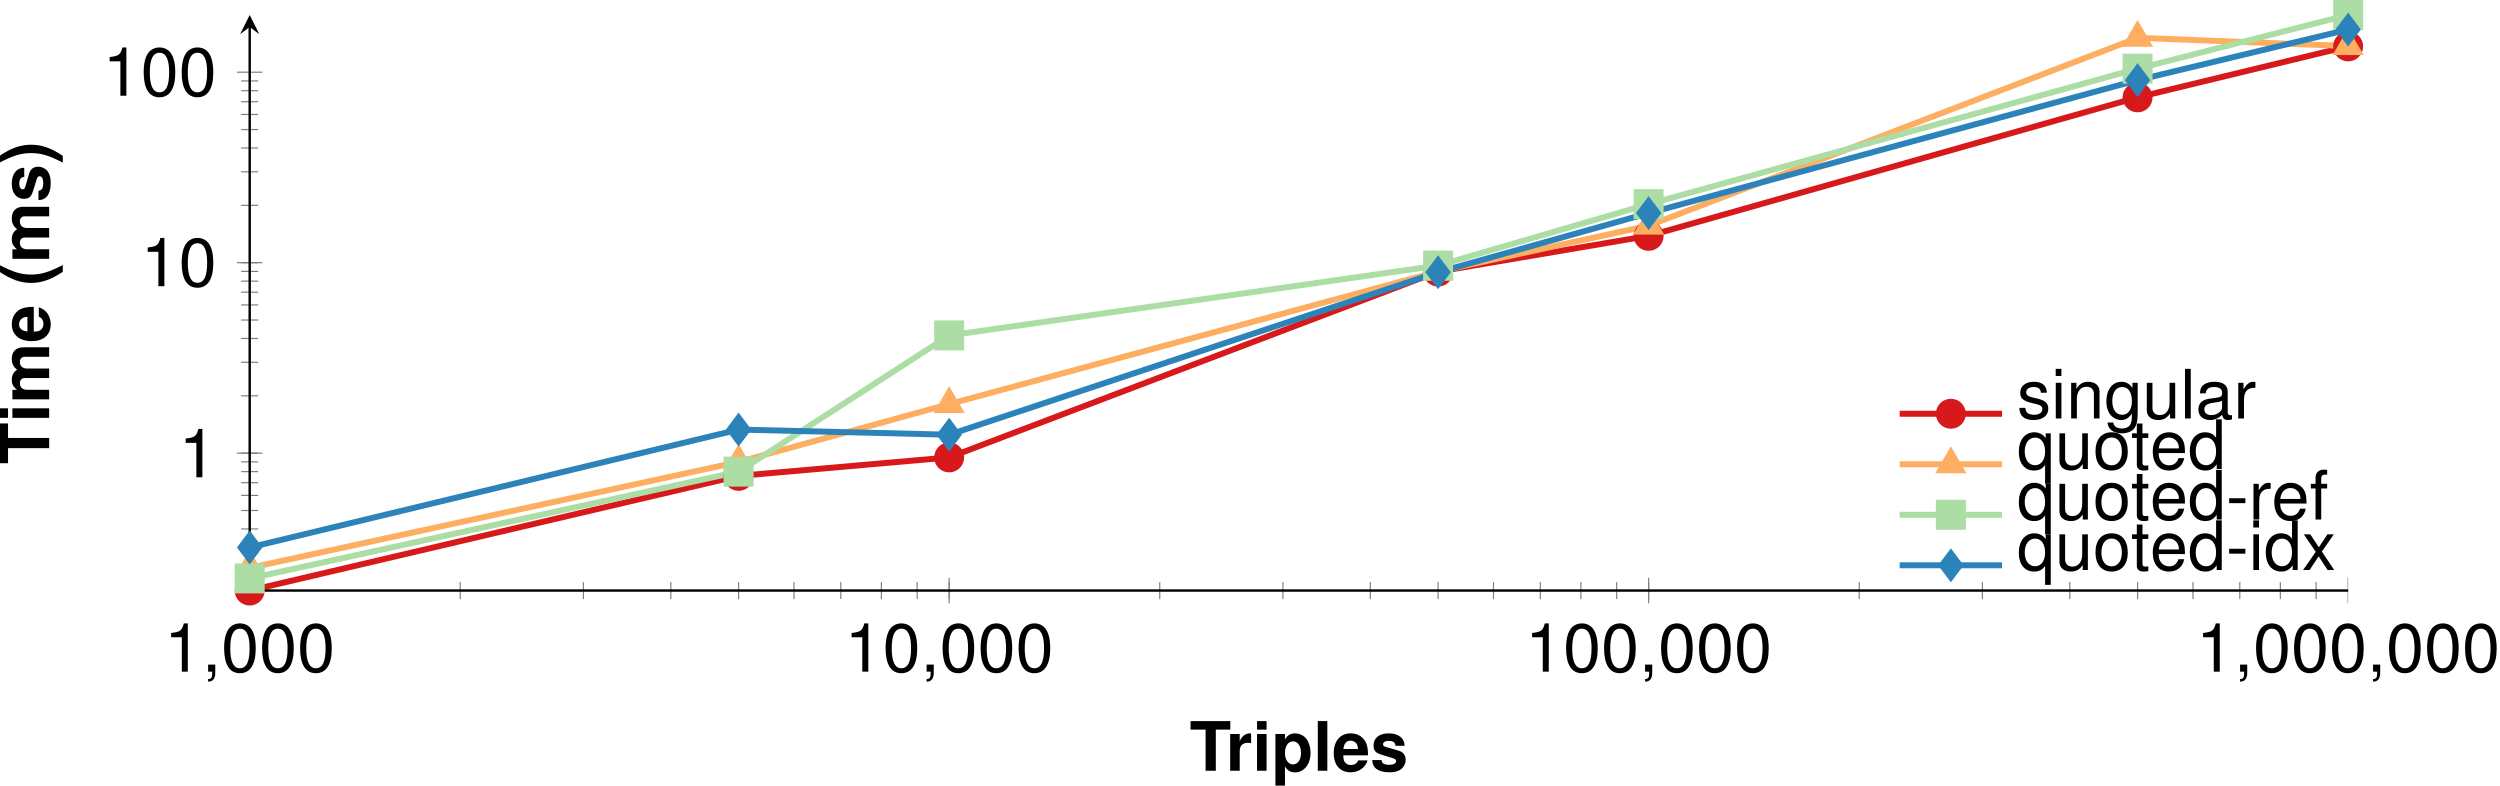 <?xml version='1.0' encoding='UTF-8'?>
<!-- This file was generated by dvisvgm 2.11.1 -->
<svg version='1.1' xmlns='http://www.w3.org/2000/svg' xmlns:xlink='http://www.w3.org/1999/xlink' width='415.425pt' height='130.536pt' viewBox='3.274 -133.619 415.425 130.536'>
<defs>
<clipPath id='clip1'>
<path d='M44.765 106.098H393.464V-272.718H44.765'/>
</clipPath>
<clipPath id='clip2'>
<path d='M-96.7-35.488V-131.129H534.929V-35.488'/>
</clipPath>
<path id='g1-40' d='M2.297-8.249C.996-6.291 .453-4.73 .453-2.998C.453-1.256 .996 .306 2.297 2.263H3.428C2.229-.068 1.844-1.335 1.844-2.998C1.844-4.65 2.229-5.94 3.428-8.249H2.297Z'/>
<path id='g1-41' d='M1.38 2.263C2.682 .306 3.225-1.256 3.225-2.987C3.225-4.73 2.682-6.291 1.38-8.249H.249C1.448-5.918 1.833-4.65 1.833-2.987C1.833-1.335 1.448-.045 .249 2.263H1.38Z'/>
<path id='g1-84' d='M4.356-6.834H6.766V-8.249H.158V-6.834H2.659V0H4.356V-6.834Z'/>
<path id='g1-101' d='M5.929-2.557C5.94-2.693 5.94-2.75 5.94-2.829C5.94-3.44 5.85-4.005 5.703-4.435C5.295-5.544 4.311-6.212 3.078-6.212C1.324-6.212 .249-4.945 .249-2.897C.249-.939 1.313 .26 3.044 .26C4.413 .26 5.522-.52 5.872-1.72H4.311C4.119-1.233 3.677-.95 3.1-.95C2.648-.95 2.286-1.143 2.059-1.482C1.912-1.709 1.856-1.98 1.833-2.557H5.929ZM1.856-3.609C1.957-4.537 2.354-5.001 3.055-5.001C3.451-5.001 3.813-4.809 4.039-4.492C4.187-4.266 4.254-4.028 4.288-3.609H1.856Z'/>
<path id='g1-105' d='M2.342-6.11H.758V0H2.342V-6.11ZM2.342-8.249H.758V-6.834H2.342V-8.249Z'/>
<path id='g1-108' d='M2.342-8.249H.758V0H2.342V-8.249Z'/>
<path id='g1-109' d='M.679-6.11V0H2.263V-3.666C2.263-4.413 2.67-4.865 3.349-4.865C3.881-4.865 4.209-4.56 4.209-4.073V0H5.793V-3.666C5.793-4.413 6.201-4.865 6.879-4.865C7.411-4.865 7.739-4.56 7.739-4.073V0H9.324V-4.322C9.324-5.51 8.599-6.212 7.377-6.212C6.608-6.212 6.065-5.94 5.59-5.307C5.295-5.884 4.684-6.212 3.926-6.212C3.225-6.212 2.772-5.974 2.252-5.352V-6.11H.679Z'/>
<path id='g1-112' d='M2.24-6.11H.656V2.467H2.24V-.724C2.625-.045 3.168 .272 3.938 .272C5.409 .272 6.495-1.109 6.495-2.965C6.495-3.824 6.246-4.684 5.839-5.25C5.431-5.827 4.673-6.212 3.938-6.212C3.168-6.212 2.625-5.884 2.24-5.205V-6.11ZM3.576-4.888C4.379-4.888 4.911-4.107 4.911-2.942C4.911-1.833 4.356-1.052 3.576-1.052C2.783-1.052 2.24-1.822 2.24-2.965S2.783-4.888 3.576-4.888Z'/>
<path id='g1-114' d='M.713-6.11V0H2.297V-3.247C2.297-4.175 2.761-4.639 3.689-4.639C3.858-4.639 3.972-4.628 4.187-4.594V-6.201C4.096-6.212 4.039-6.212 3.994-6.212C3.27-6.212 2.636-5.737 2.297-4.911V-6.11H.713Z'/>
<path id='g1-115' d='M5.714-4.141C5.691-5.431 4.696-6.212 3.055-6.212C1.505-6.212 .543-5.431 .543-4.175C.543-3.768 .668-3.417 .883-3.179C1.098-2.965 1.29-2.863 1.878-2.67L3.768-2.082C4.164-1.957 4.3-1.833 4.3-1.584C4.3-1.211 3.858-.984 3.123-.984C2.716-.984 2.387-1.064 2.184-1.199C2.014-1.324 1.946-1.448 1.878-1.776H.328C.373-.441 1.358 .26 3.213 .26C4.062 .26 4.707 .079 5.16-.283S5.884-1.211 5.884-1.81C5.884-2.602 5.488-3.112 4.684-3.349L2.682-3.926C2.24-4.062 2.127-4.153 2.127-4.402C2.127-4.741 2.489-4.967 3.044-4.967C3.802-4.967 4.175-4.696 4.187-4.141H5.714Z'/>
<path id='g3-44' d='M.984-1.177V0H1.663V.204C1.663 .984 1.516 1.211 .984 1.233V1.663C1.776 1.663 2.172 1.154 2.172 .181V-1.177H.984Z'/>
<path id='g3-45' d='M3.213-3.53H.52V-2.716H3.213V-3.53Z'/>
<path id='g3-48' d='M3.112-8.022C2.365-8.022 1.686-7.694 1.267-7.14C.747-6.438 .487-5.363 .487-3.881C.487-1.177 1.392 .26 3.112 .26C4.809 .26 5.737-1.177 5.737-3.813C5.737-5.375 5.488-6.416 4.956-7.14C4.537-7.705 3.87-8.022 3.112-8.022ZM3.112-7.14C4.187-7.14 4.718-6.053 4.718-3.904C4.718-1.629 4.198-.566 3.089-.566C2.037-.566 1.505-1.675 1.505-3.87S2.037-7.14 3.112-7.14Z'/>
<path id='g3-49' d='M2.931-5.714V0H3.926V-8.022H3.27C2.919-6.789 2.693-6.619 1.154-6.427V-5.714H2.931Z'/>
<path id='g3-97' d='M6.053-.554C5.952-.532 5.906-.532 5.85-.532C5.522-.532 5.341-.702 5.341-.996V-4.481C5.341-5.533 4.571-6.099 3.112-6.099C2.252-6.099 1.539-5.85 1.143-5.409C.871-5.103 .758-4.764 .735-4.175H1.686C1.765-4.899 2.195-5.228 3.078-5.228C3.926-5.228 4.402-4.911 4.402-4.345V-4.096C4.402-3.7 4.164-3.53 3.417-3.44C2.082-3.27 1.878-3.225 1.516-3.078C.826-2.795 .475-2.263 .475-1.494C.475-.419 1.222 .26 2.421 .26C3.168 .26 3.768 0 4.435-.611C4.503-.011 4.798 .26 5.409 .26C5.601 .26 5.748 .238 6.053 .158V-.554ZM4.402-1.867C4.402-1.55 4.311-1.358 4.028-1.098C3.643-.747 3.179-.566 2.625-.566C1.89-.566 1.46-.917 1.46-1.516C1.46-2.139 1.878-2.455 2.885-2.602C3.881-2.738 4.085-2.783 4.402-2.931V-1.867Z'/>
<path id='g3-100' d='M5.601-8.249H4.662V-5.182C4.266-5.782 3.632-6.099 2.84-6.099C1.301-6.099 .294-4.865 .294-2.976C.294-.973 1.279 .26 2.874 .26C3.689 .26 4.254-.045 4.764-.781V0H5.601V-8.249ZM2.998-5.216C4.017-5.216 4.662-4.311 4.662-2.897C4.662-1.528 4.005-.622 3.01-.622C1.969-.622 1.279-1.539 1.279-2.919S1.969-5.216 2.998-5.216Z'/>
<path id='g3-101' d='M5.805-2.648C5.805-3.553 5.737-4.096 5.567-4.537C5.182-5.51 4.277-6.099 3.168-6.099C1.516-6.099 .453-4.831 .453-2.885S1.482 .26 3.146 .26C4.503 .26 5.442-.509 5.68-1.799H4.73C4.469-1.018 3.938-.611 3.179-.611C2.58-.611 2.071-.883 1.754-1.38C1.528-1.72 1.448-2.059 1.437-2.648H5.805ZM1.46-3.417C1.539-4.515 2.206-5.228 3.157-5.228C4.085-5.228 4.798-4.458 4.798-3.485C4.798-3.462 4.798-3.44 4.786-3.417H1.46Z'/>
<path id='g3-102' d='M2.919-5.929H1.935V-6.857C1.935-7.253 2.161-7.457 2.591-7.457C2.67-7.457 2.704-7.457 2.919-7.445V-8.226C2.704-8.271 2.58-8.283 2.387-8.283C1.516-8.283 .996-7.785 .996-6.936V-5.929H.204V-5.16H.996V0H1.935V-5.16H2.919V-5.929Z'/>
<path id='g3-103' d='M4.662-5.929V-5.069C4.187-5.771 3.609-6.099 2.851-6.099C1.346-6.099 .328-4.786 .328-2.863C.328-1.89 .588-1.098 1.075-.532C1.516-.034 2.15 .26 2.772 .26C3.519 .26 4.039-.057 4.571-.803V-.498C4.571 .306 4.469 .792 4.232 1.12C3.983 1.471 3.496 1.675 2.919 1.675C2.489 1.675 2.105 1.561 1.844 1.358C1.629 1.188 1.539 1.03 1.482 .679H.52C.622 1.799 1.494 2.467 2.885 2.467C3.768 2.467 4.526 2.184 4.911 1.709C5.363 1.165 5.533 .419 5.533-.973V-5.929H4.662ZM2.953-5.228C3.972-5.228 4.571-4.368 4.571-2.885C4.571-1.471 3.96-.611 2.965-.611C1.935-.611 1.313-1.482 1.313-2.919C1.313-4.345 1.946-5.228 2.953-5.228Z'/>
<path id='g3-105' d='M1.697-5.929H.758V0H1.697V-5.929ZM1.697-8.249H.747V-7.061H1.697V-8.249Z'/>
<path id='g3-108' d='M1.72-8.249H.769V0H1.72V-8.249Z'/>
<path id='g3-110' d='M.792-5.929V0H1.743V-3.27C1.743-4.481 2.376-5.273 3.349-5.273C4.096-5.273 4.571-4.82 4.571-4.107V0H5.51V-4.481C5.51-5.465 4.775-6.099 3.632-6.099C2.75-6.099 2.184-5.759 1.663-4.933V-5.929H.792Z'/>
<path id='g3-111' d='M3.078-6.099C1.414-6.099 .407-4.911 .407-2.919S1.403 .26 3.089 .26C4.752 .26 5.771-.928 5.771-2.874C5.771-4.922 4.786-6.099 3.078-6.099ZM3.089-5.228C4.153-5.228 4.786-4.356 4.786-2.885C4.786-1.494 4.13-.611 3.089-.611C2.037-.611 1.392-1.482 1.392-2.919C1.392-4.345 2.037-5.228 3.089-5.228Z'/>
<path id='g3-113' d='M5.601 2.467V-5.929H4.764V-5.137C4.322-5.759 3.655-6.099 2.874-6.099C1.313-6.099 .294-4.82 .294-2.851C.294-.928 1.267 .26 2.829 .26C3.655 .26 4.22-.034 4.662-.679V2.467H5.601ZM3.01-5.216C4.017-5.216 4.662-4.311 4.662-2.885C4.662-1.528 4.005-.622 3.01-.622C1.969-.622 1.279-1.539 1.279-2.919C1.279-4.288 1.969-5.216 3.01-5.216Z'/>
<path id='g3-114' d='M.781-5.929V0H1.731V-3.078C1.731-3.926 1.946-4.481 2.399-4.809C2.693-5.024 2.976-5.092 3.632-5.103V-6.065C3.474-6.087 3.394-6.099 3.27-6.099C2.659-6.099 2.195-5.737 1.652-4.854V-5.929H.781Z'/>
<path id='g3-115' d='M4.956-4.277C4.945-5.442 4.175-6.099 2.806-6.099C1.426-6.099 .532-5.386 .532-4.288C.532-3.361 1.007-2.919 2.41-2.58L3.293-2.365C3.949-2.206 4.209-1.969 4.209-1.539C4.209-.984 3.655-.611 2.829-.611C2.32-.611 1.89-.758 1.652-1.007C1.505-1.177 1.437-1.346 1.38-1.765H.385C.43-.396 1.199 .26 2.75 .26C4.243 .26 5.194-.475 5.194-1.618C5.194-2.501 4.696-2.987 3.519-3.27L2.614-3.485C1.844-3.666 1.516-3.915 1.516-4.334C1.516-4.877 2.003-5.228 2.772-5.228C3.53-5.228 3.938-4.899 3.96-4.277H4.956Z'/>
<path id='g3-116' d='M2.874-5.929H1.901V-7.558H.962V-5.929H.158V-5.16H.962V-.679C.962-.079 1.369 .26 2.105 .26C2.331 .26 2.557 .238 2.874 .181V-.611C2.75-.577 2.602-.566 2.421-.566C2.014-.566 1.901-.679 1.901-1.098V-5.16H2.874V-5.929Z'/>
<path id='g3-117' d='M5.454 0V-5.929H4.515V-2.568C4.515-1.358 3.881-.566 2.897-.566C2.15-.566 1.675-1.018 1.675-1.731V-5.929H.735V-1.358C.735-.373 1.471 .26 2.625 .26C3.496 .26 4.051-.045 4.605-.826V0H5.454Z'/>
<path id='g3-120' d='M3.304-3.066L5.295-5.929H4.232L2.806-3.779L1.38-5.929H.306L2.286-3.021L.192 0H1.267L2.772-2.274L4.254 0H5.352L3.304-3.066Z'/>
</defs>
<g id='page1'>
<path d='M44.765-35.488L126.007-54.543L161-57.613L242.242-88.488L277.23-94.426L358.472-117.441L393.464-125.91' stroke='#d7191c' fill='none' stroke-width='.996' stroke-miterlimit='10'/>
<path d='M44.765-39.262L126.007-56.867L161-66.473L242.242-88.504L277.23-96.125L358.472-127.336L393.464-125.957' stroke='#fdae61' fill='none' stroke-width='.996' stroke-miterlimit='10'/>
<path d='M44.765-37.504L126.007-55.25L161-77.879L242.242-89.492L277.23-99.699L358.472-122.211L393.464-131.129' stroke='#abdda4' fill='none' stroke-width='.996' stroke-miterlimit='10'/>
<path d='M44.765-42.652L126.007-62.238L161-61.383L242.242-88.383L277.23-98.207L358.472-120.301L393.464-128.715' stroke='#2b83ba' fill='none' stroke-width='.996' stroke-miterlimit='10'/>
<path d='M44.765-34.07V-36.902M79.753-34.07V-36.902M100.222-34.07V-36.902M114.746-34.07V-36.902M126.007-34.07V-36.902M135.214-34.07V-36.902M142.992-34.07V-36.902M149.734-34.07V-36.902M155.679-34.07V-36.902M161-34.07V-36.902M195.988-34.07V-36.902M216.457-34.07V-36.902M230.976-34.07V-36.902M242.242-34.07V-36.902M251.445-34.07V-36.902M259.226-34.07V-36.902M265.968-34.07V-36.902M271.914-34.07V-36.902M277.23-34.07V-36.902M312.222-34.07V-36.902M332.687-34.07V-36.902M347.21-34.07V-36.902M358.476-34.07V-36.902M367.679-34.07V-36.902M375.46-34.07V-36.902M382.199-34.07V-36.902M388.144-34.07V-36.902' stroke='#808080' fill='none' stroke-width='.199' stroke-miterlimit='10' clip-path='url(#clip1)'/>
<path d='M44.765-33.363V-37.613M161-33.363V-37.613M277.23-33.363V-37.613M393.464-33.363V-37.613' stroke='#808080' fill='none' stroke-width='.199' stroke-miterlimit='10' clip-path='url(#clip1)'/>
<path d='M43.351-36.195H46.179M43.351-41.77H46.179M43.351-45.723H46.179M43.351-48.789H46.179M43.351-51.297H46.179M43.351-53.414H46.179M43.351-55.25H46.179M43.351-56.867H46.179M43.351-58.316H46.179M43.351-67.844H46.179M43.351-73.418H46.179M43.351-77.375H46.179M43.351-80.441H46.179M43.351-82.945H46.179M43.351-85.066H46.179M43.351-86.902H46.179M43.351-88.519H46.179M43.351-89.969H46.179M43.351-99.496H46.179M43.351-105.07H46.179M43.351-109.023H46.179M43.351-112.09H46.179M43.351-114.598H46.179M43.351-116.719H46.179M43.351-118.551H46.179M43.351-120.172H46.179' stroke='#808080' fill='none' stroke-width='.199' stroke-miterlimit='10' clip-path='url(#clip2)'/>
<path d='M42.644-58.316H46.886M42.644-89.969H46.886M42.644-121.621H46.886' stroke='#808080' fill='none' stroke-width='.199' stroke-miterlimit='10' clip-path='url(#clip2)'/>
<path d='M44.765-35.488H393.464' stroke='#000' fill='none' stroke-width='.399' stroke-miterlimit='10'/>
<path d='M44.765-35.488V-129.137' stroke='#000' fill='none' stroke-width='.399' stroke-miterlimit='10'/>
<path d='M44.766-131.128L43.172-127.941L44.766-129.136L46.359-127.941'/>
<g transform='matrix(1 0 0 1 289.728 71.797)'>
<use x='-259.17' y='-93.807' xlink:href='#g3-49'/>
<use x='-252.855' y='-93.807' xlink:href='#g3-44'/>
<use x='-249.698' y='-93.807' xlink:href='#g3-48'/>
<use x='-243.384' y='-93.807' xlink:href='#g3-48'/>
<use x='-237.069' y='-93.807' xlink:href='#g3-48'/>
</g>
<g transform='matrix(1 0 0 1 402.803 71.797)'>
<use x='-259.17' y='-93.807' xlink:href='#g3-49'/>
<use x='-252.855' y='-93.807' xlink:href='#g3-48'/>
<use x='-246.541' y='-93.807' xlink:href='#g3-44'/>
<use x='-243.384' y='-93.807' xlink:href='#g3-48'/>
<use x='-237.069' y='-93.807' xlink:href='#g3-48'/>
<use x='-230.754' y='-93.807' xlink:href='#g3-48'/>
</g>
<g transform='matrix(1 0 0 1 515.879 71.797)'>
<use x='-259.17' y='-93.807' xlink:href='#g3-49'/>
<use x='-252.855' y='-93.807' xlink:href='#g3-48'/>
<use x='-246.541' y='-93.807' xlink:href='#g3-48'/>
<use x='-240.226' y='-93.807' xlink:href='#g3-44'/>
<use x='-237.069' y='-93.807' xlink:href='#g3-48'/>
<use x='-230.754' y='-93.807' xlink:href='#g3-48'/>
<use x='-224.44' y='-93.807' xlink:href='#g3-48'/>
</g>
<g transform='matrix(1 0 0 1 627.376 71.797)'>
<use x='-259.17' y='-93.807' xlink:href='#g3-49'/>
<use x='-252.855' y='-93.807' xlink:href='#g3-44'/>
<use x='-249.698' y='-93.807' xlink:href='#g3-48'/>
<use x='-243.384' y='-93.807' xlink:href='#g3-48'/>
<use x='-237.069' y='-93.807' xlink:href='#g3-48'/>
<use x='-230.754' y='-93.807' xlink:href='#g3-44'/>
<use x='-227.597' y='-93.807' xlink:href='#g3-48'/>
<use x='-221.282' y='-93.807' xlink:href='#g3-48'/>
<use x='-214.968' y='-93.807' xlink:href='#g3-48'/>
</g>
<g transform='matrix(1 0 0 1 292.146 39.49)'>
<use x='-259.17' y='-93.807' xlink:href='#g3-49'/>
</g>
<g transform='matrix(1 0 0 1 285.832 7.745)'>
<use x='-259.17' y='-93.807' xlink:href='#g3-49'/>
<use x='-252.855' y='-93.807' xlink:href='#g3-48'/>
</g>
<g transform='matrix(1 0 0 1 279.517 -23.906)'>
<use x='-259.17' y='-93.807' xlink:href='#g3-49'/>
<use x='-252.855' y='-93.807' xlink:href='#g3-48'/>
<use x='-246.541' y='-93.807' xlink:href='#g3-48'/>
</g>
<path d='M46.757-35.488C46.757-36.59 45.867-37.48 44.765-37.48C43.664-37.48 42.773-36.59 42.773-35.488C42.773-34.387 43.664-33.496 44.765-33.496C45.867-33.496 46.757-34.387 46.757-35.488Z' fill='#d7191c'/>
<path d='M46.757-35.488C46.757-36.59 45.867-37.48 44.765-37.48C43.664-37.48 42.773-36.59 42.773-35.488C42.773-34.387 43.664-33.496 44.765-33.496C45.867-33.496 46.757-34.387 46.757-35.488Z' stroke='#d7191c' fill='none' stroke-width='.996' stroke-miterlimit='10'/>
<path d='M128-54.543C128-55.645 127.109-56.535 126.007-56.535C124.906-56.535 124.015-55.645 124.015-54.543C124.015-53.445 124.906-52.551 126.007-52.551C127.109-52.551 128-53.445 128-54.543Z' fill='#d7191c'/>
<path d='M128-54.543C128-55.645 127.109-56.535 126.007-56.535C124.906-56.535 124.015-55.645 124.015-54.543C124.015-53.445 124.906-52.551 126.007-52.551C127.109-52.551 128-53.445 128-54.543Z' stroke='#d7191c' fill='none' stroke-width='.996' stroke-miterlimit='10'/>
<path d='M162.992-57.613C162.992-58.711 162.097-59.605 161-59.605C159.898-59.605 159.007-58.711 159.007-57.613C159.007-56.512 159.898-55.621 161-55.621C162.097-55.621 162.992-56.512 162.992-57.613Z' fill='#d7191c'/>
<path d='M162.992-57.613C162.992-58.711 162.097-59.605 161-59.605C159.898-59.605 159.007-58.711 159.007-57.613C159.007-56.512 159.898-55.621 161-55.621C162.097-55.621 162.992-56.512 162.992-57.613Z' stroke='#d7191c' fill='none' stroke-width='.996' stroke-miterlimit='10'/>
<path d='M244.234-88.488C244.234-89.59 243.343-90.481 242.242-90.481C241.14-90.481 240.25-89.59 240.25-88.488C240.25-87.391 241.14-86.496 242.242-86.496C243.343-86.496 244.234-87.391 244.234-88.488Z' fill='#d7191c'/>
<path d='M244.234-88.488C244.234-89.59 243.343-90.481 242.242-90.481C241.14-90.481 240.25-89.59 240.25-88.488C240.25-87.391 241.14-86.496 242.242-86.496C243.343-86.496 244.234-87.391 244.234-88.488Z' stroke='#d7191c' fill='none' stroke-width='.996' stroke-miterlimit='10'/>
<path d='M279.222-94.426C279.222-95.527 278.332-96.418 277.23-96.418C276.132-96.418 275.238-95.527 275.238-94.426C275.238-93.324 276.132-92.434 277.23-92.434C278.332-92.434 279.222-93.324 279.222-94.426Z' fill='#d7191c'/>
<path d='M279.222-94.426C279.222-95.527 278.332-96.418 277.23-96.418C276.132-96.418 275.238-95.527 275.238-94.426C275.238-93.324 276.132-92.434 277.23-92.434C278.332-92.434 279.222-93.324 279.222-94.426Z' stroke='#d7191c' fill='none' stroke-width='.996' stroke-miterlimit='10'/>
<path d='M360.464-117.441C360.464-118.543 359.574-119.434 358.472-119.434C357.375-119.434 356.48-118.543 356.48-117.441S357.375-115.449 358.472-115.449C359.574-115.449 360.464-116.34 360.464-117.441Z' fill='#d7191c'/>
<path d='M360.464-117.441C360.464-118.543 359.574-119.434 358.472-119.434C357.375-119.434 356.48-118.543 356.48-117.441S357.375-115.449 358.472-115.449C359.574-115.449 360.464-116.34 360.464-117.441Z' stroke='#d7191c' fill='none' stroke-width='.996' stroke-miterlimit='10'/>
<path d='M395.457-125.91C395.457-127.012 394.566-127.902 393.464-127.902C392.363-127.902 391.472-127.012 391.472-125.91C391.472-124.809 392.363-123.918 393.464-123.918C394.566-123.918 395.457-124.809 395.457-125.91Z' fill='#d7191c'/>
<path d='M395.457-125.91C395.457-127.012 394.566-127.902 393.464-127.902C392.363-127.902 391.472-127.012 391.472-125.91C391.472-124.809 392.363-123.918 393.464-123.918C394.566-123.918 395.457-124.809 395.457-125.91Z' stroke='#d7191c' fill='none' stroke-width='.996' stroke-miterlimit='10'/>
<path d='M44.765-41.254L46.492-38.266H43.039Z' fill='#fdae61'/>
<path d='M44.765-41.254L46.492-38.266H43.039Z' stroke='#fdae61' fill='none' stroke-width='.996' stroke-miterlimit='10'/>
<path d='M126.007-58.863L127.734-55.871H124.281Z' fill='#fdae61'/>
<path d='M126.007-58.863L127.734-55.871H124.281Z' stroke='#fdae61' fill='none' stroke-width='.996' stroke-miterlimit='10'/>
<path d='M161-68.465L162.722-65.477H159.273Z' fill='#fdae61'/>
<path d='M161-68.465L162.722-65.477H159.273Z' stroke='#fdae61' fill='none' stroke-width='.996' stroke-miterlimit='10'/>
<path d='M242.242-90.496L243.968-87.508H240.515Z' fill='#fdae61'/>
<path d='M242.242-90.496L243.968-87.508H240.515Z' stroke='#fdae61' fill='none' stroke-width='.996' stroke-miterlimit='10'/>
<path d='M277.23-98.117L278.957-95.129H275.507Z' fill='#fdae61'/>
<path d='M277.23-98.117L278.957-95.129H275.507Z' stroke='#fdae61' fill='none' stroke-width='.996' stroke-miterlimit='10'/>
<path d='M358.472-129.328L360.199-126.34H356.75Z' fill='#fdae61'/>
<path d='M358.472-129.328L360.199-126.34H356.75Z' stroke='#fdae61' fill='none' stroke-width='.996' stroke-miterlimit='10'/>
<path d='M393.464-127.949L395.191-124.961H391.738Z' fill='#fdae61'/>
<path d='M393.464-127.949L395.191-124.961H391.738Z' stroke='#fdae61' fill='none' stroke-width='.996' stroke-miterlimit='10'/>
<path d='M42.773-35.512H46.757V-39.496H42.773Z' fill='#abdda4'/>
<path d='M42.773-35.512H46.757V-39.496H42.773Z' stroke='#abdda4' fill='none' stroke-width='.996' stroke-miterlimit='10'/>
<path d='M124.015-53.258H128V-57.242H124.015Z' fill='#abdda4'/>
<path d='M124.015-53.258H128V-57.242H124.015Z' stroke='#abdda4' fill='none' stroke-width='.996' stroke-miterlimit='10'/>
<path d='M159.007-75.887H162.992V-79.871H159.007Z' fill='#abdda4'/>
<path d='M159.007-75.887H162.992V-79.871H159.007Z' stroke='#abdda4' fill='none' stroke-width='.996' stroke-miterlimit='10'/>
<path d='M240.25-87.5H244.234V-91.484H240.25Z' fill='#abdda4'/>
<path d='M240.25-87.5H244.234V-91.484H240.25Z' stroke='#abdda4' fill='none' stroke-width='.996' stroke-miterlimit='10'/>
<path d='M275.238-97.707H279.222V-101.695H275.238Z' fill='#abdda4'/>
<path d='M275.238-97.707H279.222V-101.695H275.238Z' stroke='#abdda4' fill='none' stroke-width='.996' stroke-miterlimit='10'/>
<path d='M356.48-120.219H360.464V-124.207H356.48Z' fill='#abdda4'/>
<path d='M356.48-120.219H360.464V-124.207H356.48Z' stroke='#abdda4' fill='none' stroke-width='.996' stroke-miterlimit='10'/>
<path d='M391.472-129.137H395.457V-133.121H391.472Z' fill='#abdda4'/>
<path d='M391.472-129.137H395.457V-133.121H391.472Z' stroke='#abdda4' fill='none' stroke-width='.996' stroke-miterlimit='10'/>
<path d='M44.765-44.645L46.261-42.652L44.765-40.66L43.273-42.652Z' fill='#2b83ba'/>
<path d='M44.765-44.645L46.261-42.652L44.765-40.66L43.273-42.652Z' stroke='#2b83ba' fill='none' stroke-width='.996' stroke-miterlimit='10'/>
<path d='M126.007-64.23L127.503-62.238L126.007-60.246L124.515-62.238Z' fill='#2b83ba'/>
<path d='M126.007-64.23L127.503-62.238L126.007-60.246L124.515-62.238Z' stroke='#2b83ba' fill='none' stroke-width='.996' stroke-miterlimit='10'/>
<path d='M161-63.379L162.492-61.383L161-59.391L159.503-61.383Z' fill='#2b83ba'/>
<path d='M161-63.379L162.492-61.383L161-59.391L159.503-61.383Z' stroke='#2b83ba' fill='none' stroke-width='.996' stroke-miterlimit='10'/>
<path d='M242.242-90.375L243.734-88.383L242.242-86.391L240.746-88.383Z' fill='#2b83ba'/>
<path d='M242.242-90.375L243.734-88.383L242.242-86.391L240.746-88.383Z' stroke='#2b83ba' fill='none' stroke-width='.996' stroke-miterlimit='10'/>
<path d='M277.23-100.199L278.726-98.207L277.23-96.215L275.738-98.207Z' fill='#2b83ba'/>
<path d='M277.23-100.199L278.726-98.207L277.23-96.215L275.738-98.207Z' stroke='#2b83ba' fill='none' stroke-width='.996' stroke-miterlimit='10'/>
<path d='M358.472-122.293L359.968-120.301L358.472-118.309L356.98-120.301Z' fill='#2b83ba'/>
<path d='M358.472-122.293L359.968-120.301L358.472-118.309L356.98-120.301Z' stroke='#2b83ba' fill='none' stroke-width='.996' stroke-miterlimit='10'/>
<path d='M393.464-130.707L394.957-128.715L393.464-126.723L391.968-128.715Z' fill='#2b83ba'/>
<path d='M393.464-130.707L394.957-128.715L393.464-126.723L391.968-128.715Z' stroke='#2b83ba' fill='none' stroke-width='.996' stroke-miterlimit='10'/>
<g transform='matrix(1 0 0 1 460.119 88.263)'>
<use x='-259.17' y='-93.807' xlink:href='#g1-84'/>
<use x='-253.139' y='-93.807' xlink:href='#g1-114'/>
<use x='-248.721' y='-93.807' xlink:href='#g1-105'/>
<use x='-245.564' y='-93.807' xlink:href='#g1-112'/>
<use x='-238.625' y='-93.807' xlink:href='#g1-108'/>
<use x='-235.468' y='-93.807' xlink:href='#g1-101'/>
<use x='-229.153' y='-93.807' xlink:href='#g1-115'/>
</g>
<g transform='matrix(0 -1 1 0 105.25 -315.659)'>
<use x='-259.17' y='-93.807' xlink:href='#g1-84'/>
<use x='-252.231' y='-93.807' xlink:href='#g1-105'/>
<use x='-249.074' y='-93.807' xlink:href='#g1-109'/>
<use x='-238.977' y='-93.807' xlink:href='#g1-101'/>
<use x='-229.505' y='-93.807' xlink:href='#g1-40'/>
<use x='-225.723' y='-93.807' xlink:href='#g1-109'/>
<use x='-215.626' y='-93.807' xlink:href='#g1-115'/>
<use x='-209.312' y='-93.807' xlink:href='#g1-41'/>
</g>
<path d='M318.945-64.863H327.449H335.953' stroke='#d7191c' fill='none' stroke-width='.996' stroke-miterlimit='10'/>
<path d='M329.441-64.863C329.441-65.965 328.55-66.859 327.449-66.859C326.347-66.859 325.457-65.965 325.457-64.863C325.457-63.766 326.347-62.871 327.449-62.871C328.55-62.871 329.441-63.766 329.441-64.863Z' fill='#d7191c'/>
<path d='M329.441-64.863C329.441-65.965 328.55-66.859 327.449-66.859C326.347-66.859 325.457-65.965 325.457-64.863C325.457-63.766 326.347-62.871 327.449-62.871C328.55-62.871 329.441-63.766 329.441-64.863Z' stroke='#d7191c' fill='none' stroke-width='.996' stroke-miterlimit='10'/>
<g transform='matrix(1 0 0 1 579.61 54.906)'>
<use x='-241.166' y='-118.987' xlink:href='#g3-115'/>
<use x='-235.487' y='-118.987' xlink:href='#g3-105'/>
<use x='-232.966' y='-118.987' xlink:href='#g3-110'/>
<use x='-226.651' y='-118.987' xlink:href='#g3-103'/>
<use x='-220.337' y='-118.987' xlink:href='#g3-117'/>
<use x='-214.022' y='-118.987' xlink:href='#g3-108'/>
<use x='-211.501' y='-118.987' xlink:href='#g3-97'/>
<use x='-205.186' y='-118.987' xlink:href='#g3-114'/>
</g>
<path d='M318.945-56.473H327.449H335.953' stroke='#fdae61' fill='none' stroke-width='.996' stroke-miterlimit='10'/>
<path d='M327.449-58.465L329.175-55.477H325.722Z' fill='#fdae61'/>
<path d='M327.449-58.465L329.175-55.477H325.722Z' stroke='#fdae61' fill='none' stroke-width='.996' stroke-miterlimit='10'/>
<g transform='matrix(1 0 0 1 579.61 54.906)'>
<use x='-241.166' y='-110.594' xlink:href='#g3-113'/>
<use x='-234.851' y='-110.594' xlink:href='#g3-117'/>
<use x='-228.537' y='-110.594' xlink:href='#g3-111'/>
<use x='-222.222' y='-110.594' xlink:href='#g3-116'/>
<use x='-219.065' y='-110.594' xlink:href='#g3-101'/>
<use x='-212.75' y='-110.594' xlink:href='#g3-100'/>
</g>
<path d='M318.945-48.078H327.449H335.953' stroke='#abdda4' fill='none' stroke-width='.996' stroke-miterlimit='10'/>
<path d='M325.457-46.086H329.441V-50.07H325.457Z' fill='#abdda4'/>
<path d='M325.457-46.086H329.441V-50.07H325.457Z' stroke='#abdda4' fill='none' stroke-width='.996' stroke-miterlimit='10'/>
<g transform='matrix(1 0 0 1 579.61 54.906)'>
<use x='-241.166' y='-102.2' xlink:href='#g3-113'/>
<use x='-234.851' y='-102.2' xlink:href='#g3-117'/>
<use x='-228.537' y='-102.2' xlink:href='#g3-111'/>
<use x='-222.222' y='-102.2' xlink:href='#g3-116'/>
<use x='-219.065' y='-102.2' xlink:href='#g3-101'/>
<use x='-212.75' y='-102.2' xlink:href='#g3-100'/>
<use x='-206.435' y='-102.2' xlink:href='#g3-45'/>
<use x='-202.653' y='-102.2' xlink:href='#g3-114'/>
<use x='-198.871' y='-102.2' xlink:href='#g3-101'/>
<use x='-192.557' y='-102.2' xlink:href='#g3-102'/>
</g>
<path d='M318.945-39.684H327.449H335.953' stroke='#2b83ba' fill='none' stroke-width='.996' stroke-miterlimit='10'/>
<path d='M327.449-41.676L328.945-39.684L327.449-37.691L325.953-39.684Z' fill='#2b83ba'/>
<path d='M327.449-41.676L328.945-39.684L327.449-37.691L325.953-39.684Z' stroke='#2b83ba' fill='none' stroke-width='.996' stroke-miterlimit='10'/>
<g transform='matrix(1 0 0 1 579.61 54.906)'>
<use x='-241.166' y='-93.807' xlink:href='#g3-113'/>
<use x='-234.851' y='-93.807' xlink:href='#g3-117'/>
<use x='-228.537' y='-93.807' xlink:href='#g3-111'/>
<use x='-222.222' y='-93.807' xlink:href='#g3-116'/>
<use x='-219.065' y='-93.807' xlink:href='#g3-101'/>
<use x='-212.75' y='-93.807' xlink:href='#g3-100'/>
<use x='-206.435' y='-93.807' xlink:href='#g3-45'/>
<use x='-202.653' y='-93.807' xlink:href='#g3-105'/>
<use x='-200.132' y='-93.807' xlink:href='#g3-100'/>
<use x='-193.817' y='-93.807' xlink:href='#g3-120'/>
</g>
</g>
</svg>